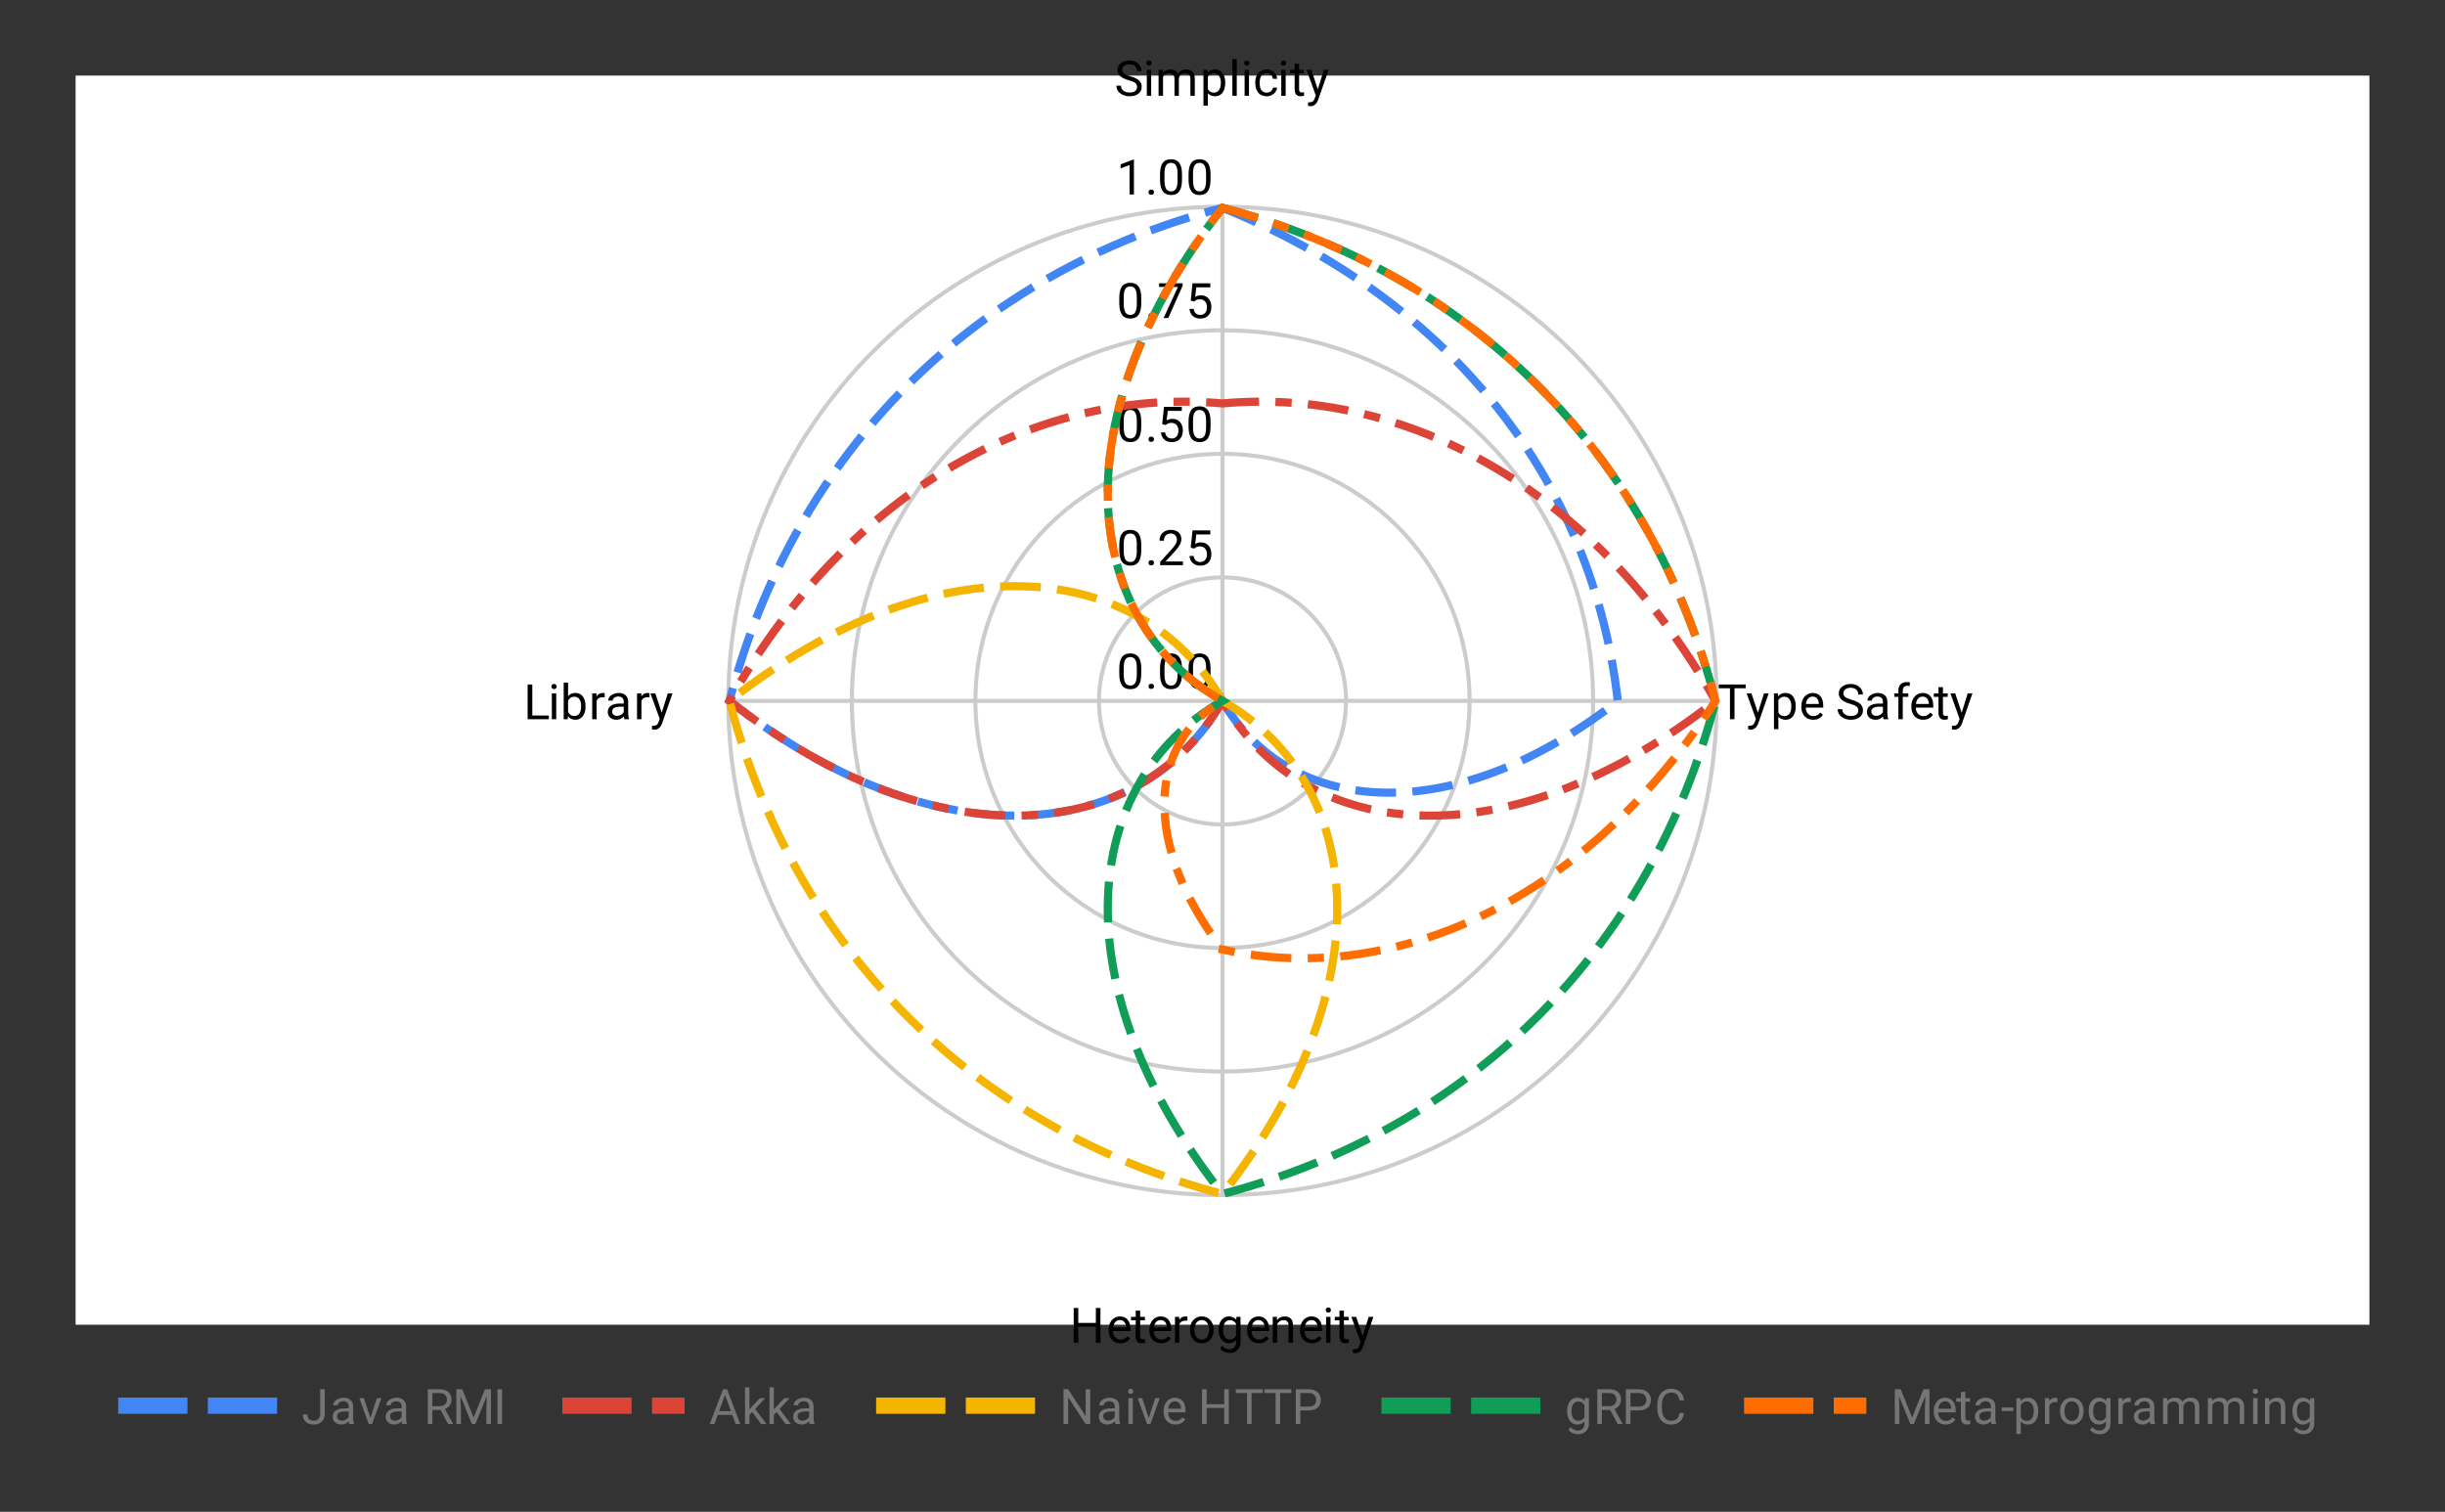 <svg version="1.1" viewBox="0.0 0.0 600.0 371.0" fill="none" stroke="none" stroke-linecap="square" stroke-miterlimit="10" width="600" height="371" xmlns:xlink="http://www.w3.org/1999/xlink" xmlns="http://www.w3.org/2000/svg"><rect x="0.0" y="0.0" width="600.0" height="371.0" fill="#333333" stroke="none"/><path fill="#ffffff" fill-opacity="0.0" d="M0 0L600.0 0L600.0 371.0L0 371.0L0 0Z" fill-rule="nonzero"/><path fill="#ffffff" d="M18.55 18.55L581.45 18.55L581.45 325.083L18.55 325.083L18.55 18.55Z" fill-rule="nonzero"/><path stroke="#cccccc" stroke-width="1.0" stroke-linecap="butt" d="M300.0 172.0C300.0 172.0 300.0 172.0 300.0 172.0C300.0 172.0 300.0 172.0 300.0 172.0C300.0 172.0 300.0 172.0 300.0 172.0C300.0 172.0 300.0 172.0 300.0 172.0" fill-rule="nonzero"/><path fill="#000000" d="M280.062 165.359Q280.062 167.266 279.406 168.203Q278.766 169.125 277.375 169.125Q276.016 169.125 275.359 168.219Q274.703 167.312 274.672 165.5L274.672 164.062Q274.672 162.172 275.312 161.266Q275.969 160.344 277.359 160.344Q278.734 160.344 279.391 161.234Q280.047 162.109 280.062 163.953L280.062 165.359ZM278.969 163.875Q278.969 162.5 278.578 161.875Q278.203 161.234 277.359 161.234Q276.531 161.234 276.141 161.875Q275.766 162.5 275.766 163.797L275.766 165.531Q275.766 166.906 276.156 167.578Q276.562 168.234 277.375 168.234Q278.172 168.234 278.562 167.609Q278.953 166.984 278.969 165.656L278.969 163.875ZM281.844 168.438Q281.844 168.156 282.0 167.969Q282.172 167.781 282.5 167.781Q282.844 167.781 283.016 167.969Q283.188 168.156 283.188 168.438Q283.188 168.703 283.016 168.891Q282.844 169.062 282.5 169.062Q282.172 169.062 282.0 168.891Q281.844 168.703 281.844 168.438ZM290.062 165.359Q290.062 167.266 289.406 168.203Q288.766 169.125 287.375 169.125Q286.016 169.125 285.359 168.219Q284.703 167.312 284.672 165.5L284.672 164.062Q284.672 162.172 285.312 161.266Q285.969 160.344 287.359 160.344Q288.734 160.344 289.391 161.234Q290.047 162.109 290.062 163.953L290.062 165.359ZM288.969 163.875Q288.969 162.5 288.578 161.875Q288.203 161.234 287.359 161.234Q286.531 161.234 286.141 161.875Q285.766 162.5 285.766 163.797L285.766 165.531Q285.766 166.906 286.156 167.578Q286.562 168.234 287.375 168.234Q288.172 168.234 288.562 167.609Q288.953 166.984 288.969 165.656L288.969 163.875ZM297.062 165.359Q297.062 167.266 296.406 168.203Q295.766 169.125 294.375 169.125Q293.016 169.125 292.359 168.219Q291.703 167.312 291.672 165.5L291.672 164.062Q291.672 162.172 292.312 161.266Q292.969 160.344 294.359 160.344Q295.734 160.344 296.391 161.234Q297.047 162.109 297.062 163.953L297.062 165.359ZM295.969 163.875Q295.969 162.5 295.578 161.875Q295.203 161.234 294.359 161.234Q293.531 161.234 293.141 161.875Q292.766 162.5 292.766 163.797L292.766 165.531Q292.766 166.906 293.156 167.578Q293.562 168.234 294.375 168.234Q295.172 168.234 295.562 167.609Q295.953 166.984 295.969 165.656L295.969 163.875Z" fill-rule="nonzero"/><path stroke="#cccccc" stroke-width="1.0" stroke-linecap="butt" d="M330.317 172.0C330.317 155.257 316.743 141.683 300.0 141.683C283.257 141.683 269.683 155.257 269.683 172.0C269.683 188.743 283.257 202.317 300.0 202.317C316.743 202.317 330.317 188.743 330.317 172.0" fill-rule="nonzero"/><path fill="#000000" d="M280.062 135.043Q280.062 136.949 279.406 137.886Q278.766 138.808 277.375 138.808Q276.016 138.808 275.359 137.902Q274.703 136.996 274.672 135.183L274.672 133.746Q274.672 131.855 275.312 130.949Q275.969 130.027 277.359 130.027Q278.734 130.027 279.391 130.918Q280.047 131.793 280.062 133.636L280.062 135.043ZM278.969 133.558Q278.969 132.183 278.578 131.558Q278.203 130.918 277.359 130.918Q276.531 130.918 276.141 131.558Q275.766 132.183 275.766 133.48L275.766 135.215Q275.766 136.59 276.156 137.261Q276.562 137.918 277.375 137.918Q278.172 137.918 278.562 137.293Q278.953 136.668 278.969 135.34L278.969 133.558ZM281.844 138.121Q281.844 137.84 282.0 137.652Q282.172 137.465 282.5 137.465Q282.844 137.465 283.016 137.652Q283.188 137.84 283.188 138.121Q283.188 138.386 283.016 138.574Q282.844 138.746 282.5 138.746Q282.172 138.746 282.0 138.574Q281.844 138.386 281.844 138.121ZM290.297 138.683L284.703 138.683L284.703 137.902L287.656 134.621Q288.312 133.871 288.562 133.418Q288.812 132.949 288.812 132.449Q288.812 131.777 288.406 131.355Q288.016 130.918 287.328 130.918Q286.531 130.918 286.078 131.386Q285.625 131.84 285.625 132.668L284.547 132.668Q284.547 131.48 285.297 130.761Q286.062 130.027 287.328 130.027Q288.531 130.027 289.219 130.652Q289.906 131.277 289.906 132.324Q289.906 133.574 288.297 135.324L286.016 137.793L290.297 137.793L290.297 138.683ZM292.203 134.402L292.641 130.152L297.016 130.152L297.016 131.152L293.562 131.152L293.297 133.48Q293.938 133.105 294.734 133.105Q295.891 133.105 296.578 133.886Q297.266 134.652 297.266 135.965Q297.266 137.277 296.547 138.043Q295.844 138.808 294.562 138.808Q293.438 138.808 292.719 138.183Q292.0 137.543 291.906 136.433L292.922 136.433Q293.031 137.168 293.453 137.543Q293.875 137.918 294.562 137.918Q295.312 137.918 295.75 137.402Q296.188 136.886 296.188 135.98Q296.188 135.121 295.719 134.605Q295.25 134.09 294.469 134.09Q293.766 134.09 293.359 134.386L293.078 134.621L292.203 134.402Z" fill-rule="nonzero"/><path stroke="#cccccc" stroke-width="1.0" stroke-linecap="butt" d="M360.633 172.0C360.633 138.513 333.487 111.367 300.0 111.367C266.513 111.367 239.367 138.513 239.367 172.0C239.367 205.487 266.513 232.633 300.0 232.633C333.487 232.633 360.633 205.487 360.633 172.0" fill-rule="nonzero"/><path fill="#000000" d="M280.062 104.726Q280.062 106.632 279.406 107.57Q278.766 108.492 277.375 108.492Q276.016 108.492 275.359 107.585Q274.703 106.679 274.672 104.867L274.672 103.429Q274.672 101.539 275.312 100.632Q275.969 99.71 277.359 99.71Q278.734 99.71 279.391 100.601Q280.047 101.476 280.062 103.32L280.062 104.726ZM278.969 103.242Q278.969 101.867 278.578 101.242Q278.203 100.601 277.359 100.601Q276.531 100.601 276.141 101.242Q275.766 101.867 275.766 103.164L275.766 104.898Q275.766 106.273 276.156 106.945Q276.562 107.601 277.375 107.601Q278.172 107.601 278.562 106.976Q278.953 106.351 278.969 105.023L278.969 103.242ZM281.844 107.804Q281.844 107.523 282.0 107.335Q282.172 107.148 282.5 107.148Q282.844 107.148 283.016 107.335Q283.188 107.523 283.188 107.804Q283.188 108.07 283.016 108.257Q282.844 108.429 282.5 108.429Q282.172 108.429 282.0 108.257Q281.844 108.07 281.844 107.804ZM285.203 104.085L285.641 99.835L290.016 99.835L290.016 100.835L286.562 100.835L286.297 103.164Q286.938 102.789 287.734 102.789Q288.891 102.789 289.578 103.57Q290.266 104.335 290.266 105.648Q290.266 106.96 289.547 107.726Q288.844 108.492 287.562 108.492Q286.438 108.492 285.719 107.867Q285.0 107.226 284.906 106.117L285.922 106.117Q286.031 106.851 286.453 107.226Q286.875 107.601 287.562 107.601Q288.312 107.601 288.75 107.085Q289.188 106.57 289.188 105.664Q289.188 104.804 288.719 104.289Q288.25 103.773 287.469 103.773Q286.766 103.773 286.359 104.07L286.078 104.304L285.203 104.085ZM297.062 104.726Q297.062 106.632 296.406 107.57Q295.766 108.492 294.375 108.492Q293.016 108.492 292.359 107.585Q291.703 106.679 291.672 104.867L291.672 103.429Q291.672 101.539 292.312 100.632Q292.969 99.71 294.359 99.71Q295.734 99.71 296.391 100.601Q297.047 101.476 297.062 103.32L297.062 104.726ZM295.969 103.242Q295.969 101.867 295.578 101.242Q295.203 100.601 294.359 100.601Q293.531 100.601 293.141 101.242Q292.766 101.867 292.766 103.164L292.766 104.898Q292.766 106.273 293.156 106.945Q293.562 107.601 294.375 107.601Q295.172 107.601 295.562 106.976Q295.953 106.351 295.969 105.023L295.969 103.242Z" fill-rule="nonzero"/><path stroke="#cccccc" stroke-width="1.0" stroke-linecap="butt" d="M390.95 172.0C390.95 121.77 350.23 81.05 300.0 81.05C249.77 81.05 209.05 121.77 209.05 172.0C209.05 222.23 249.77 262.95 300.0 262.95C350.23 262.95 390.95 222.23 390.95 172.0" fill-rule="nonzero"/><path fill="#000000" d="M280.062 74.409Q280.062 76.316 279.406 77.253Q278.766 78.175 277.375 78.175Q276.016 78.175 275.359 77.269Q274.703 76.362 274.672 74.55L274.672 73.112Q274.672 71.222 275.312 70.316Q275.969 69.394 277.359 69.394Q278.734 69.394 279.391 70.284Q280.047 71.159 280.062 73.003L280.062 74.409ZM278.969 72.925Q278.969 71.55 278.578 70.925Q278.203 70.284 277.359 70.284Q276.531 70.284 276.141 70.925Q275.766 71.55 275.766 72.847L275.766 74.581Q275.766 75.956 276.156 76.628Q276.562 77.284 277.375 77.284Q278.172 77.284 278.562 76.659Q278.953 76.034 278.969 74.706L278.969 72.925ZM281.844 77.487Q281.844 77.206 282.0 77.019Q282.172 76.831 282.5 76.831Q282.844 76.831 283.016 77.019Q283.188 77.206 283.188 77.487Q283.188 77.753 283.016 77.941Q282.844 78.112 282.5 78.112Q282.172 78.112 282.0 77.941Q281.844 77.753 281.844 77.487ZM290.219 70.128L286.688 78.05L285.547 78.05L289.062 70.409L284.453 70.409L284.453 69.519L290.219 69.519L290.219 70.128ZM292.203 73.769L292.641 69.519L297.016 69.519L297.016 70.519L293.562 70.519L293.297 72.847Q293.938 72.472 294.734 72.472Q295.891 72.472 296.578 73.253Q297.266 74.019 297.266 75.331Q297.266 76.644 296.547 77.409Q295.844 78.175 294.562 78.175Q293.438 78.175 292.719 77.55Q292.0 76.909 291.906 75.8L292.922 75.8Q293.031 76.534 293.453 76.909Q293.875 77.284 294.562 77.284Q295.312 77.284 295.75 76.769Q296.188 76.253 296.188 75.347Q296.188 74.487 295.719 73.972Q295.25 73.456 294.469 73.456Q293.766 73.456 293.359 73.753L293.078 73.987L292.203 73.769Z" fill-rule="nonzero"/><path stroke="#cccccc" stroke-width="1.0" stroke-linecap="butt" d="M421.267 172.0C421.267 105.026 366.974 50.733 300.0 50.733C233.026 50.733 178.733 105.026 178.733 172.0C178.733 238.974 233.026 293.267 300.0 293.267C366.974 293.267 421.267 238.974 421.267 172.0" fill-rule="nonzero"/><path fill="#000000" d="M278.266 47.733L277.188 47.733L277.188 40.515L275.0 41.311L275.0 40.327L278.109 39.155L278.266 39.155L278.266 47.733ZM281.844 47.171Q281.844 46.89 282.0 46.702Q282.172 46.515 282.5 46.515Q282.844 46.515 283.016 46.702Q283.188 46.89 283.188 47.171Q283.188 47.436 283.016 47.624Q282.844 47.796 282.5 47.796Q282.172 47.796 282.0 47.624Q281.844 47.436 281.844 47.171ZM290.062 44.093Q290.062 45.999 289.406 46.936Q288.766 47.858 287.375 47.858Q286.016 47.858 285.359 46.952Q284.703 46.046 284.672 44.233L284.672 42.796Q284.672 40.905 285.312 39.999Q285.969 39.077 287.359 39.077Q288.734 39.077 289.391 39.968Q290.047 40.843 290.062 42.686L290.062 44.093ZM288.969 42.608Q288.969 41.233 288.578 40.608Q288.203 39.968 287.359 39.968Q286.531 39.968 286.141 40.608Q285.766 41.233 285.766 42.53L285.766 44.265Q285.766 45.64 286.156 46.311Q286.562 46.968 287.375 46.968Q288.172 46.968 288.562 46.343Q288.953 45.718 288.969 44.39L288.969 42.608ZM297.062 44.093Q297.062 45.999 296.406 46.936Q295.766 47.858 294.375 47.858Q293.016 47.858 292.359 46.952Q291.703 46.046 291.672 44.233L291.672 42.796Q291.672 40.905 292.312 39.999Q292.969 39.077 294.359 39.077Q295.734 39.077 296.391 39.968Q297.047 40.843 297.062 42.686L297.062 44.093ZM295.969 42.608Q295.969 41.233 295.578 40.608Q295.203 39.968 294.359 39.968Q293.531 39.968 293.141 40.608Q292.766 41.233 292.766 42.53L292.766 44.265Q292.766 45.64 293.156 46.311Q293.562 46.968 294.375 46.968Q295.172 46.968 295.562 46.343Q295.953 45.718 295.969 44.39L295.969 42.608Z" fill-rule="nonzero"/><path stroke="#cccccc" stroke-width="1.0" stroke-linecap="butt" d="M300.0 172.0L300.0 51.0" fill-rule="nonzero"/><path fill="#000000" d="M277.0 19.703Q275.562 19.281 274.891 18.672Q274.234 18.062 274.234 17.172Q274.234 16.172 275.031 15.516Q275.844 14.844 277.141 14.844Q278.016 14.844 278.703 15.188Q279.391 15.531 279.766 16.125Q280.156 16.719 280.156 17.438L279.016 17.438Q279.016 16.656 278.516 16.219Q278.031 15.781 277.141 15.781Q276.312 15.781 275.844 16.156Q275.375 16.516 275.375 17.156Q275.375 17.688 275.812 18.047Q276.266 18.406 277.328 18.703Q278.391 19.0 278.984 19.359Q279.594 19.719 279.875 20.203Q280.172 20.688 280.172 21.328Q280.172 22.375 279.359 23.0Q278.547 23.625 277.203 23.625Q276.312 23.625 275.547 23.281Q274.797 22.938 274.375 22.359Q273.969 21.766 273.969 21.031L275.094 21.031Q275.094 21.797 275.672 22.25Q276.25 22.703 277.203 22.703Q278.094 22.703 278.562 22.344Q279.031 21.969 279.031 21.344Q279.031 20.719 278.594 20.375Q278.156 20.031 277.0 19.703ZM282.5 23.5L281.422 23.5L281.422 17.156L282.5 17.156L282.5 23.5ZM281.328 15.484Q281.328 15.219 281.484 15.031Q281.656 14.844 281.969 14.844Q282.281 14.844 282.438 15.031Q282.609 15.219 282.609 15.484Q282.609 15.734 282.438 15.922Q282.281 16.094 281.969 16.094Q281.656 16.094 281.484 15.922Q281.328 15.734 281.328 15.484ZM285.344 17.156L285.375 17.859Q286.062 17.047 287.25 17.047Q288.578 17.047 289.062 18.062Q289.375 17.609 289.875 17.328Q290.391 17.047 291.078 17.047Q293.172 17.047 293.203 19.25L293.203 23.5L292.125 23.5L292.125 19.312Q292.125 18.641 291.812 18.312Q291.5 17.969 290.766 17.969Q290.156 17.969 289.75 18.328Q289.359 18.688 289.297 19.297L289.297 23.5L288.219 23.5L288.219 19.344Q288.219 17.969 286.859 17.969Q285.797 17.969 285.406 18.875L285.406 23.5L284.312 23.5L284.312 17.156L285.344 17.156ZM300.672 20.406Q300.672 21.844 300.016 22.734Q299.359 23.625 298.219 23.625Q297.062 23.625 296.406 22.891L296.406 25.938L295.328 25.938L295.328 17.156L296.312 17.156L296.359 17.859Q297.031 17.047 298.203 17.047Q299.344 17.047 300.0 17.906Q300.672 18.766 300.672 20.297L300.672 20.406ZM299.594 20.281Q299.594 19.203 299.125 18.594Q298.672 17.969 297.875 17.969Q296.891 17.969 296.406 18.828L296.406 21.859Q296.891 22.734 297.891 22.734Q298.672 22.734 299.125 22.125Q299.594 21.5 299.594 20.281ZM303.5 23.5L302.422 23.5L302.422 14.5L303.5 14.5L303.5 23.5ZM306.5 23.5L305.422 23.5L305.422 17.156L306.5 17.156L306.5 23.5ZM305.328 15.484Q305.328 15.219 305.484 15.031Q305.656 14.844 305.969 14.844Q306.281 14.844 306.438 15.031Q306.609 15.219 306.609 15.484Q306.609 15.734 306.438 15.922Q306.281 16.094 305.969 16.094Q305.656 16.094 305.484 15.922Q305.328 15.734 305.328 15.484ZM310.859 22.734Q311.438 22.734 311.875 22.391Q312.312 22.031 312.359 21.5L313.391 21.5Q313.359 22.047 313.0 22.547Q312.656 23.031 312.078 23.328Q311.516 23.625 310.859 23.625Q309.562 23.625 308.797 22.766Q308.047 21.891 308.047 20.391L308.047 20.203Q308.047 19.281 308.375 18.562Q308.719 17.844 309.344 17.453Q309.984 17.047 310.859 17.047Q311.922 17.047 312.625 17.688Q313.344 18.312 313.391 19.344L312.359 19.344Q312.312 18.719 311.891 18.328Q311.469 17.938 310.859 17.938Q310.031 17.938 309.578 18.531Q309.125 19.125 309.125 20.25L309.125 20.453Q309.125 21.547 309.578 22.141Q310.031 22.734 310.859 22.734ZM315.5 23.5L314.422 23.5L314.422 17.156L315.5 17.156L315.5 23.5ZM314.328 15.484Q314.328 15.219 314.484 15.031Q314.656 14.844 314.969 14.844Q315.281 14.844 315.438 15.031Q315.609 15.219 315.609 15.484Q315.609 15.734 315.438 15.922Q315.281 16.094 314.969 16.094Q314.656 16.094 314.484 15.922Q314.328 15.734 314.328 15.484ZM318.797 15.625L318.797 17.156L319.969 17.156L319.969 18.0L318.797 18.0L318.797 21.922Q318.797 22.312 318.953 22.5Q319.109 22.688 319.484 22.688Q319.672 22.688 320.0 22.625L320.0 23.5Q319.578 23.625 319.172 23.625Q318.453 23.625 318.078 23.188Q317.703 22.734 317.703 21.922L317.703 18.0L316.547 18.0L316.547 17.156L317.703 17.156L317.703 15.625L318.797 15.625ZM323.391 21.906L324.875 17.156L326.031 17.156L323.484 24.484Q322.891 26.062 321.609 26.062L321.391 26.047L321.0 25.969L321.0 25.094L321.281 25.109Q321.844 25.109 322.141 24.891Q322.453 24.672 322.656 24.078L322.891 23.422L320.625 17.156L321.812 17.156L323.391 21.906Z" fill-rule="nonzero"/><path stroke="#cccccc" stroke-width="1.0" stroke-linecap="butt" d="M300.0 172.0L421.0 172.0" fill-rule="nonzero"/><path fill="#000000" d="M428.391 168.891L425.641 168.891L425.641 176.5L424.531 176.5L424.531 168.891L421.781 168.891L421.781 167.969L428.391 167.969L428.391 168.891ZM431.391 174.906L432.875 170.156L434.031 170.156L431.484 177.484Q430.891 179.062 429.609 179.062L429.391 179.047L429.0 178.969L429.0 178.094L429.281 178.109Q429.844 178.109 430.141 177.891Q430.453 177.672 430.656 177.078L430.891 176.422L428.625 170.156L429.812 170.156L431.391 174.906ZM440.672 173.406Q440.672 174.844 440.016 175.734Q439.359 176.625 438.219 176.625Q437.062 176.625 436.406 175.891L436.406 178.938L435.328 178.938L435.328 170.156L436.312 170.156L436.359 170.859Q437.031 170.047 438.203 170.047Q439.344 170.047 440.0 170.906Q440.672 171.766 440.672 173.297L440.672 173.406ZM439.594 173.281Q439.594 172.203 439.125 171.594Q438.672 170.969 437.875 170.969Q436.891 170.969 436.406 171.828L436.406 174.859Q436.891 175.734 437.891 175.734Q438.672 175.734 439.125 175.125Q439.594 174.5 439.594 173.281ZM444.953 176.625Q443.656 176.625 442.844 175.781Q442.047 174.922 442.047 173.5L442.047 173.312Q442.047 172.359 442.406 171.625Q442.766 170.875 443.406 170.469Q444.062 170.047 444.812 170.047Q446.047 170.047 446.734 170.859Q447.422 171.672 447.422 173.188L447.422 173.641L443.125 173.641Q443.156 174.578 443.672 175.156Q444.203 175.734 445.016 175.734Q445.578 175.734 445.969 175.5Q446.375 175.266 446.688 174.875L447.344 175.391Q446.547 176.625 444.953 176.625ZM444.812 170.938Q444.156 170.938 443.703 171.422Q443.266 171.891 443.172 172.75L446.344 172.75L446.344 172.672Q446.297 171.844 445.891 171.391Q445.5 170.938 444.812 170.938ZM454.0 172.703Q452.562 172.281 451.891 171.672Q451.234 171.062 451.234 170.172Q451.234 169.172 452.031 168.516Q452.844 167.844 454.141 167.844Q455.016 167.844 455.703 168.188Q456.391 168.531 456.766 169.125Q457.156 169.719 457.156 170.438L456.016 170.438Q456.016 169.656 455.516 169.219Q455.031 168.781 454.141 168.781Q453.312 168.781 452.844 169.156Q452.375 169.516 452.375 170.156Q452.375 170.688 452.812 171.047Q453.266 171.406 454.328 171.703Q455.391 172.0 455.984 172.359Q456.594 172.719 456.875 173.203Q457.172 173.688 457.172 174.328Q457.172 175.375 456.359 176.0Q455.547 176.625 454.203 176.625Q453.312 176.625 452.547 176.281Q451.797 175.938 451.375 175.359Q450.969 174.766 450.969 174.031L452.094 174.031Q452.094 174.797 452.672 175.25Q453.25 175.703 454.203 175.703Q455.094 175.703 455.562 175.344Q456.031 174.969 456.031 174.344Q456.031 173.719 455.594 173.375Q455.156 173.031 454.0 172.703ZM462.234 176.5Q462.141 176.312 462.078 175.828Q461.328 176.625 460.281 176.625Q459.344 176.625 458.734 176.094Q458.141 175.562 458.141 174.734Q458.141 173.75 458.891 173.203Q459.641 172.656 461.016 172.656L462.062 172.656L462.062 172.156Q462.062 171.594 461.719 171.266Q461.391 170.922 460.719 170.922Q460.141 170.922 459.75 171.219Q459.359 171.5 459.359 171.922L458.266 171.922Q458.266 171.438 458.594 171.0Q458.938 170.562 459.516 170.312Q460.094 170.047 460.781 170.047Q461.891 170.047 462.5 170.594Q463.125 171.141 463.156 172.094L463.156 175.016Q463.156 175.891 463.375 176.406L463.375 176.5L462.234 176.5ZM460.438 175.672Q460.953 175.672 461.406 175.406Q461.859 175.141 462.062 174.719L462.062 173.422L461.219 173.422Q459.219 173.422 459.219 174.594Q459.219 175.094 459.562 175.391Q459.906 175.672 460.438 175.672ZM465.859 176.5L465.859 171.0L464.859 171.0L464.859 170.156L465.859 170.156L465.859 169.516Q465.859 168.484 466.391 167.938Q466.938 167.375 467.938 167.375Q468.312 167.375 468.688 167.469L468.625 168.359Q468.344 168.297 468.047 168.297Q467.516 168.297 467.219 168.609Q466.938 168.922 466.938 169.484L466.938 170.156L468.297 170.156L468.297 171.0L466.938 171.0L466.938 176.5L465.859 176.5ZM471.953 176.625Q470.656 176.625 469.844 175.781Q469.047 174.922 469.047 173.5L469.047 173.312Q469.047 172.359 469.406 171.625Q469.766 170.875 470.406 170.469Q471.062 170.047 471.812 170.047Q473.047 170.047 473.734 170.859Q474.422 171.672 474.422 173.188L474.422 173.641L470.125 173.641Q470.156 174.578 470.672 175.156Q471.203 175.734 472.016 175.734Q472.578 175.734 472.969 175.5Q473.375 175.266 473.688 174.875L474.344 175.391Q473.547 176.625 471.953 176.625ZM471.812 170.938Q471.156 170.938 470.703 171.422Q470.266 171.891 470.172 172.75L473.344 172.75L473.344 172.672Q473.297 171.844 472.891 171.391Q472.5 170.938 471.812 170.938ZM476.797 168.625L476.797 170.156L477.969 170.156L477.969 171.0L476.797 171.0L476.797 174.922Q476.797 175.312 476.953 175.5Q477.109 175.688 477.484 175.688Q477.672 175.688 478.0 175.625L478.0 176.5Q477.578 176.625 477.172 176.625Q476.453 176.625 476.078 176.188Q475.703 175.734 475.703 174.922L475.703 171.0L474.547 171.0L474.547 170.156L475.703 170.156L475.703 168.625L476.797 168.625ZM481.391 174.906L482.875 170.156L484.031 170.156L481.484 177.484Q480.891 179.062 479.609 179.062L479.391 179.047L479.0 178.969L479.0 178.094L479.281 178.109Q479.844 178.109 480.141 177.891Q480.453 177.672 480.656 177.078L480.891 176.422L478.625 170.156L479.812 170.156L481.391 174.906Z" fill-rule="nonzero"/><path stroke="#cccccc" stroke-width="1.0" stroke-linecap="butt" d="M300.0 172.0L300.0 293.0" fill-rule="nonzero"/><path fill="#000000" d="M270.047 329.5L268.922 329.5L268.922 325.562L264.609 325.562L264.609 329.5L263.484 329.5L263.484 320.969L264.609 320.969L264.609 324.641L268.922 324.641L268.922 320.969L270.047 320.969L270.047 329.5ZM274.953 329.625Q273.656 329.625 272.844 328.781Q272.047 327.922 272.047 326.5L272.047 326.312Q272.047 325.359 272.406 324.625Q272.766 323.875 273.406 323.469Q274.062 323.047 274.812 323.047Q276.047 323.047 276.734 323.859Q277.422 324.672 277.422 326.188L277.422 326.641L273.125 326.641Q273.156 327.578 273.672 328.156Q274.203 328.734 275.016 328.734Q275.578 328.734 275.969 328.5Q276.375 328.266 276.688 327.875L277.344 328.391Q276.547 329.625 274.953 329.625ZM274.812 323.938Q274.156 323.938 273.703 324.422Q273.266 324.891 273.172 325.75L276.344 325.75L276.344 325.672Q276.297 324.844 275.891 324.391Q275.5 323.938 274.812 323.938ZM279.797 321.625L279.797 323.156L280.969 323.156L280.969 324.0L279.797 324.0L279.797 327.922Q279.797 328.312 279.953 328.5Q280.109 328.688 280.484 328.688Q280.672 328.688 281.0 328.625L281.0 329.5Q280.578 329.625 280.172 329.625Q279.453 329.625 279.078 329.188Q278.703 328.734 278.703 327.922L278.703 324.0L277.547 324.0L277.547 323.156L278.703 323.156L278.703 321.625L279.797 321.625ZM284.953 329.625Q283.656 329.625 282.844 328.781Q282.047 327.922 282.047 326.5L282.047 326.312Q282.047 325.359 282.406 324.625Q282.766 323.875 283.406 323.469Q284.062 323.047 284.812 323.047Q286.047 323.047 286.734 323.859Q287.422 324.672 287.422 326.188L287.422 326.641L283.125 326.641Q283.156 327.578 283.672 328.156Q284.203 328.734 285.016 328.734Q285.578 328.734 285.969 328.5Q286.375 328.266 286.688 327.875L287.344 328.391Q286.547 329.625 284.953 329.625ZM284.812 323.938Q284.156 323.938 283.703 324.422Q283.266 324.891 283.172 325.75L286.344 325.75L286.344 325.672Q286.297 324.844 285.891 324.391Q285.5 323.938 284.812 323.938ZM291.391 324.125Q291.141 324.094 290.859 324.094Q289.781 324.094 289.406 325.0L289.406 329.5L288.328 329.5L288.328 323.156L289.375 323.156L289.391 323.891Q289.922 323.047 290.906 323.047Q291.219 323.047 291.391 323.125L291.391 324.125ZM292.031 326.266Q292.031 325.344 292.391 324.594Q292.766 323.844 293.422 323.453Q294.078 323.047 294.906 323.047Q296.203 323.047 297.0 323.938Q297.812 324.828 297.812 326.328L297.812 326.406Q297.812 327.328 297.453 328.062Q297.094 328.797 296.438 329.219Q295.781 329.625 294.922 329.625Q293.641 329.625 292.828 328.734Q292.031 327.828 292.031 326.344L292.031 326.266ZM293.125 326.406Q293.125 327.453 293.609 328.094Q294.109 328.734 294.922 328.734Q295.75 328.734 296.234 328.094Q296.719 327.438 296.719 326.266Q296.719 325.234 296.219 324.594Q295.734 323.938 294.906 323.938Q294.109 323.938 293.609 324.578Q293.125 325.203 293.125 326.406ZM299.062 326.281Q299.062 324.797 299.75 323.922Q300.438 323.047 301.562 323.047Q302.719 323.047 303.375 323.859L303.422 323.156L304.422 323.156L304.422 329.344Q304.422 330.578 303.688 331.281Q302.953 332.0 301.734 332.0Q301.047 332.0 300.391 331.703Q299.734 331.406 299.391 330.906L299.953 330.25Q300.641 331.109 301.656 331.109Q302.438 331.109 302.875 330.656Q303.328 330.219 303.328 329.406L303.328 328.859Q302.672 329.625 301.547 329.625Q300.438 329.625 299.75 328.734Q299.062 327.828 299.062 326.281ZM300.156 326.406Q300.156 327.469 300.594 328.094Q301.031 328.703 301.828 328.703Q302.844 328.703 303.328 327.766L303.328 324.875Q302.828 323.969 301.828 323.969Q301.047 323.969 300.594 324.578Q300.156 325.188 300.156 326.406ZM308.953 329.625Q307.656 329.625 306.844 328.781Q306.047 327.922 306.047 326.5L306.047 326.312Q306.047 325.359 306.406 324.625Q306.766 323.875 307.406 323.469Q308.062 323.047 308.812 323.047Q310.047 323.047 310.734 323.859Q311.422 324.672 311.422 326.188L311.422 326.641L307.125 326.641Q307.156 327.578 307.672 328.156Q308.203 328.734 309.016 328.734Q309.578 328.734 309.969 328.5Q310.375 328.266 310.688 327.875L311.344 328.391Q310.547 329.625 308.953 329.625ZM308.812 323.938Q308.156 323.938 307.703 324.422Q307.266 324.891 307.172 325.75L310.344 325.75L310.344 325.672Q310.297 324.844 309.891 324.391Q309.5 323.938 308.812 323.938ZM313.344 323.156L313.375 323.953Q314.109 323.047 315.281 323.047Q317.297 323.047 317.312 325.312L317.312 329.5L316.219 329.5L316.219 325.297Q316.219 324.625 315.906 324.297Q315.609 323.969 314.953 323.969Q314.422 323.969 314.016 324.25Q313.625 324.531 313.406 324.984L313.406 329.5L312.328 329.5L312.328 323.156L313.344 323.156ZM321.953 329.625Q320.656 329.625 319.844 328.781Q319.047 327.922 319.047 326.5L319.047 326.312Q319.047 325.359 319.406 324.625Q319.766 323.875 320.406 323.469Q321.062 323.047 321.812 323.047Q323.047 323.047 323.734 323.859Q324.422 324.672 324.422 326.188L324.422 326.641L320.125 326.641Q320.156 327.578 320.672 328.156Q321.203 328.734 322.016 328.734Q322.578 328.734 322.969 328.5Q323.375 328.266 323.688 327.875L324.344 328.391Q323.547 329.625 321.953 329.625ZM321.812 323.938Q321.156 323.938 320.703 324.422Q320.266 324.891 320.172 325.75L323.344 325.75L323.344 325.672Q323.297 324.844 322.891 324.391Q322.5 323.938 321.812 323.938ZM326.5 329.5L325.422 329.5L325.422 323.156L326.5 323.156L326.5 329.5ZM325.328 321.484Q325.328 321.219 325.484 321.031Q325.656 320.844 325.969 320.844Q326.281 320.844 326.438 321.031Q326.609 321.219 326.609 321.484Q326.609 321.734 326.438 321.922Q326.281 322.094 325.969 322.094Q325.656 322.094 325.484 321.922Q325.328 321.734 325.328 321.484ZM329.797 321.625L329.797 323.156L330.969 323.156L330.969 324.0L329.797 324.0L329.797 327.922Q329.797 328.312 329.953 328.5Q330.109 328.688 330.484 328.688Q330.672 328.688 331.0 328.625L331.0 329.5Q330.578 329.625 330.172 329.625Q329.453 329.625 329.078 329.188Q328.703 328.734 328.703 327.922L328.703 324.0L327.547 324.0L327.547 323.156L328.703 323.156L328.703 321.625L329.797 321.625ZM334.391 327.906L335.875 323.156L337.031 323.156L334.484 330.484Q333.891 332.062 332.609 332.062L332.391 332.047L332.0 331.969L332.0 331.094L332.281 331.109Q332.844 331.109 333.141 330.891Q333.453 330.672 333.656 330.078L333.891 329.422L331.625 323.156L332.812 323.156L334.391 327.906Z" fill-rule="nonzero"/><path stroke="#cccccc" stroke-width="1.0" stroke-linecap="butt" d="M300.0 172.0L179.0 172.0" fill-rule="nonzero"/><path fill="#000000" d="M130.625 175.578L134.672 175.578L134.672 176.5L129.484 176.5L129.484 167.969L130.625 167.969L130.625 175.578ZM136.5 176.5L135.422 176.5L135.422 170.156L136.5 170.156L136.5 176.5ZM135.328 168.484Q135.328 168.219 135.484 168.031Q135.656 167.844 135.969 167.844Q136.281 167.844 136.438 168.031Q136.609 168.219 136.609 168.484Q136.609 168.734 136.438 168.922Q136.281 169.094 135.969 169.094Q135.656 169.094 135.484 168.922Q135.328 168.734 135.328 168.484ZM143.688 173.406Q143.688 174.859 143.016 175.75Q142.359 176.625 141.234 176.625Q140.031 176.625 139.375 175.766L139.312 176.5L138.328 176.5L138.328 167.5L139.406 167.5L139.406 170.859Q140.062 170.047 141.219 170.047Q142.375 170.047 143.031 170.922Q143.688 171.781 143.688 173.312L143.688 173.406ZM142.609 173.281Q142.609 172.172 142.172 171.578Q141.75 170.969 140.953 170.969Q139.875 170.969 139.406 171.953L139.406 174.703Q139.906 175.703 140.953 175.703Q141.734 175.703 142.172 175.094Q142.609 174.484 142.609 173.281ZM148.391 171.125Q148.141 171.094 147.859 171.094Q146.781 171.094 146.406 172.0L146.406 176.5L145.328 176.5L145.328 170.156L146.375 170.156L146.391 170.891Q146.922 170.047 147.906 170.047Q148.219 170.047 148.391 170.125L148.391 171.125ZM153.234 176.5Q153.141 176.312 153.078 175.828Q152.328 176.625 151.281 176.625Q150.344 176.625 149.734 176.094Q149.141 175.562 149.141 174.734Q149.141 173.75 149.891 173.203Q150.641 172.656 152.016 172.656L153.062 172.656L153.062 172.156Q153.062 171.594 152.719 171.266Q152.391 170.922 151.719 170.922Q151.141 170.922 150.75 171.219Q150.359 171.5 150.359 171.922L149.266 171.922Q149.266 171.438 149.594 171.0Q149.938 170.562 150.516 170.312Q151.094 170.047 151.781 170.047Q152.891 170.047 153.5 170.594Q154.125 171.141 154.156 172.094L154.156 175.016Q154.156 175.891 154.375 176.406L154.375 176.5L153.234 176.5ZM151.438 175.672Q151.953 175.672 152.406 175.406Q152.859 175.141 153.062 174.719L153.062 173.422L152.219 173.422Q150.219 173.422 150.219 174.594Q150.219 175.094 150.562 175.391Q150.906 175.672 151.438 175.672ZM159.391 171.125Q159.141 171.094 158.859 171.094Q157.781 171.094 157.406 172.0L157.406 176.5L156.328 176.5L156.328 170.156L157.375 170.156L157.391 170.891Q157.922 170.047 158.906 170.047Q159.219 170.047 159.391 170.125L159.391 171.125ZM162.391 174.906L163.875 170.156L165.031 170.156L162.484 177.484Q161.891 179.062 160.609 179.062L160.391 179.047L160.0 178.969L160.0 178.094L160.281 178.109Q160.844 178.109 161.141 177.891Q161.453 177.672 161.656 177.078L161.891 176.422L159.625 170.156L160.812 170.156L162.391 174.906Z" fill-rule="nonzero"/><path stroke="#cccccc" stroke-width="1.0" stroke-linecap="butt" d="M300.0 172.0L300.0 51.0" fill-rule="nonzero"/><path stroke="#4285f4" stroke-width="2.0" stroke-linecap="butt" stroke-dasharray="8.0,6.0" d="M300.0 51.0C357.0 74.0 391.0 119.0 397.0 172.0C356.0 204.0 316.0 200.0 300.0 172.0C280.0 207.0 230.0 212.0 179.0 172.0C195.0 111.0 239.0 67.0 300.0 51.0Z" fill-rule="nonzero"/><path stroke="#db4437" stroke-width="2.0" stroke-linecap="butt" stroke-dasharray="8.0,6.0,2.0,6.0" d="M300.0 99.0C344.0 95.0 391.0 119.0 421.0 172.0C370.0 212.0 320.0 207.0 300.0 172.0C280.0 207.0 230.0 212.0 179.0 172.0C209.0 119.0 256.0 95.0 300.0 99.0Z" fill-rule="nonzero"/><path stroke="#f4b400" stroke-width="2.0" stroke-linecap="butt" stroke-dasharray="8.0,6.0" d="M300.0 172.0C300.0 172.0 300.0 172.0 300.0 172.0C335.0 192.0 340.0 242.0 300.0 293.0C239.0 277.0 195.0 233.0 179.0 172.0C230.0 132.0 280.0 137.0 300.0 172.0Z" fill-rule="nonzero"/><path stroke="#0f9d58" stroke-width="2.0" stroke-linecap="butt" stroke-dasharray="8.0,6.0" d="M300.0 51.0C361.0 67.0 405.0 111.0 421.0 172.0C405.0 233.0 361.0 277.0 300.0 293.0C260.0 242.0 265.0 192.0 300.0 172.0C265.0 152.0 260.0 102.0 300.0 51.0Z" fill-rule="nonzero"/><path stroke="#ff6d00" stroke-width="2.0" stroke-linecap="butt" stroke-dasharray="8.0,6.0,2.0,6.0" d="M300.0 51.0C361.0 67.0 405.0 111.0 421.0 172.0C388.0 223.0 340.0 242.0 300.0 233.0C280.0 207.0 282.0 182.0 300.0 172.0C265.0 152.0 260.0 102.0 300.0 51.0Z" fill-rule="nonzero"/><path stroke="#4285f4" stroke-width="4.0" stroke-linecap="butt" stroke-dasharray="13.0,9.0" d="M31.0 344.95L66.0 344.95" fill-rule="nonzero"/><path fill="#757575" d="M78.562 340.919L79.703 340.919L79.703 346.966Q79.703 348.184 78.953 348.887Q78.219 349.575 77.0 349.575Q75.734 349.575 75.016 348.919Q74.312 348.262 74.312 347.091L75.438 347.091Q75.438 347.825 75.828 348.247Q76.234 348.653 77.0 348.653Q77.703 348.653 78.125 348.216Q78.562 347.762 78.562 346.981L78.562 340.919ZM85.734 349.45Q85.641 349.262 85.578 348.778Q84.828 349.575 83.781 349.575Q82.844 349.575 82.234 349.044Q81.641 348.512 81.641 347.684Q81.641 346.7 82.391 346.153Q83.141 345.606 84.516 345.606L85.562 345.606L85.562 345.106Q85.562 344.544 85.219 344.216Q84.891 343.872 84.219 343.872Q83.641 343.872 83.25 344.169Q82.859 344.45 82.859 344.872L81.766 344.872Q81.766 344.387 82.094 343.95Q82.438 343.512 83.016 343.262Q83.594 342.997 84.281 342.997Q85.391 342.997 86.0 343.544Q86.625 344.091 86.656 345.044L86.656 347.966Q86.656 348.841 86.875 349.356L86.875 349.45L85.734 349.45ZM83.938 348.622Q84.453 348.622 84.906 348.356Q85.359 348.091 85.562 347.669L85.562 346.372L84.719 346.372Q82.719 346.372 82.719 347.544Q82.719 348.044 83.062 348.341Q83.406 348.622 83.938 348.622ZM90.906 347.981L92.484 343.106L93.594 343.106L91.312 349.45L90.484 349.45L88.188 343.106L89.297 343.106L90.906 347.981ZM98.734 349.45Q98.641 349.262 98.578 348.778Q97.828 349.575 96.781 349.575Q95.844 349.575 95.234 349.044Q94.641 348.512 94.641 347.684Q94.641 346.7 95.391 346.153Q96.141 345.606 97.516 345.606L98.562 345.606L98.562 345.106Q98.562 344.544 98.219 344.216Q97.891 343.872 97.219 343.872Q96.641 343.872 96.25 344.169Q95.859 344.45 95.859 344.872L94.766 344.872Q94.766 344.387 95.094 343.95Q95.438 343.512 96.016 343.262Q96.594 342.997 97.281 342.997Q98.391 342.997 99.0 343.544Q99.625 344.091 99.656 345.044L99.656 347.966Q99.656 348.841 99.875 349.356L99.875 349.45L98.734 349.45ZM96.938 348.622Q97.453 348.622 97.906 348.356Q98.359 348.091 98.562 347.669L98.562 346.372L97.719 346.372Q95.719 346.372 95.719 347.544Q95.719 348.044 96.062 348.341Q96.406 348.622 96.938 348.622ZM108.125 345.997L106.109 345.997L106.109 349.45L104.984 349.45L104.984 340.919L107.812 340.919Q109.25 340.919 110.016 341.575Q110.797 342.231 110.797 343.481Q110.797 344.278 110.359 344.872Q109.938 345.466 109.172 345.762L111.172 349.372L111.172 349.45L109.969 349.45L108.125 345.997ZM106.109 345.075L107.844 345.075Q108.688 345.075 109.172 344.653Q109.672 344.216 109.672 343.481Q109.672 342.7 109.203 342.278Q108.734 341.856 107.844 341.841L106.109 341.841L106.109 345.075ZM113.438 340.919L116.234 347.872L119.016 340.919L120.484 340.919L120.484 349.45L119.359 349.45L119.359 346.122L119.469 342.544L116.656 349.45L115.797 349.45L113.0 342.559L113.109 346.122L113.109 349.45L111.984 349.45L111.984 340.919L113.438 340.919ZM123.203 349.45L122.078 349.45L122.078 340.919L123.203 340.919L123.203 349.45Z" fill-rule="nonzero"/><path stroke="#db4437" stroke-width="4.0" stroke-linecap="butt" stroke-dasharray="13.0,9.0,4.0,9.0" d="M140.0 344.95L166.0 344.95" fill-rule="nonzero"/><path fill="#757575" d="M179.703 347.216L176.125 347.216L175.328 349.45L174.172 349.45L177.422 340.919L178.406 340.919L181.672 349.45L180.516 349.45L179.703 347.216ZM176.469 346.294L179.375 346.294L177.922 342.309L176.469 346.294ZM184.594 346.512L183.906 347.216L183.906 349.45L182.828 349.45L182.828 340.45L183.906 340.45L183.906 345.887L184.484 345.2L186.469 343.106L187.781 343.106L185.312 345.762L188.078 349.45L186.797 349.45L184.594 346.512ZM190.594 346.512L189.906 347.216L189.906 349.45L188.828 349.45L188.828 340.45L189.906 340.45L189.906 345.887L190.484 345.2L192.469 343.106L193.781 343.106L191.312 345.762L194.078 349.45L192.797 349.45L190.594 346.512ZM198.734 349.45Q198.641 349.262 198.578 348.778Q197.828 349.575 196.781 349.575Q195.844 349.575 195.234 349.044Q194.641 348.512 194.641 347.684Q194.641 346.7 195.391 346.153Q196.141 345.606 197.516 345.606L198.562 345.606L198.562 345.106Q198.562 344.544 198.219 344.216Q197.891 343.872 197.219 343.872Q196.641 343.872 196.25 344.169Q195.859 344.45 195.859 344.872L194.766 344.872Q194.766 344.387 195.094 343.95Q195.438 343.512 196.016 343.262Q196.594 342.997 197.281 342.997Q198.391 342.997 199.0 343.544Q199.625 344.091 199.656 345.044L199.656 347.966Q199.656 348.841 199.875 349.356L199.875 349.45L198.734 349.45ZM196.938 348.622Q197.453 348.622 197.906 348.356Q198.359 348.091 198.562 347.669L198.562 346.372L197.719 346.372Q195.719 346.372 195.719 347.544Q195.719 348.044 196.062 348.341Q196.406 348.622 196.938 348.622Z" fill-rule="nonzero"/><path stroke="#f4b400" stroke-width="4.0" stroke-linecap="butt" stroke-dasharray="13.0,9.0" d="M217.0 344.95L252.0 344.95" fill-rule="nonzero"/><path fill="#757575" d="M267.547 349.45L266.422 349.45L262.125 342.872L262.125 349.45L260.984 349.45L260.984 340.919L262.125 340.919L266.422 347.528L266.422 340.919L267.547 340.919L267.547 349.45ZM273.734 349.45Q273.641 349.262 273.578 348.778Q272.828 349.575 271.781 349.575Q270.844 349.575 270.234 349.044Q269.641 348.512 269.641 347.684Q269.641 346.7 270.391 346.153Q271.141 345.606 272.516 345.606L273.562 345.606L273.562 345.106Q273.562 344.544 273.219 344.216Q272.891 343.872 272.219 343.872Q271.641 343.872 271.25 344.169Q270.859 344.45 270.859 344.872L269.766 344.872Q269.766 344.387 270.094 343.95Q270.438 343.512 271.016 343.262Q271.594 342.997 272.281 342.997Q273.391 342.997 274.0 343.544Q274.625 344.091 274.656 345.044L274.656 347.966Q274.656 348.841 274.875 349.356L274.875 349.45L273.734 349.45ZM271.938 348.622Q272.453 348.622 272.906 348.356Q273.359 348.091 273.562 347.669L273.562 346.372L272.719 346.372Q270.719 346.372 270.719 347.544Q270.719 348.044 271.062 348.341Q271.406 348.622 271.938 348.622ZM278.0 349.45L276.922 349.45L276.922 343.106L278.0 343.106L278.0 349.45ZM276.828 341.434Q276.828 341.169 276.984 340.981Q277.156 340.794 277.469 340.794Q277.781 340.794 277.938 340.981Q278.109 341.169 278.109 341.434Q278.109 341.684 277.938 341.872Q277.781 342.044 277.469 342.044Q277.156 342.044 276.984 341.872Q276.828 341.684 276.828 341.434ZM281.906 347.981L283.484 343.106L284.594 343.106L282.312 349.45L281.484 349.45L279.188 343.106L280.297 343.106L281.906 347.981ZM288.453 349.575Q287.156 349.575 286.344 348.731Q285.547 347.872 285.547 346.45L285.547 346.262Q285.547 345.309 285.906 344.575Q286.266 343.825 286.906 343.419Q287.562 342.997 288.312 342.997Q289.547 342.997 290.234 343.809Q290.922 344.622 290.922 346.137L290.922 346.591L286.625 346.591Q286.656 347.528 287.172 348.106Q287.703 348.684 288.516 348.684Q289.078 348.684 289.469 348.45Q289.875 348.216 290.188 347.825L290.844 348.341Q290.047 349.575 288.453 349.575ZM288.312 343.887Q287.656 343.887 287.203 344.372Q286.766 344.841 286.672 345.7L289.844 345.7L289.844 345.622Q289.797 344.794 289.391 344.341Q289.0 343.887 288.312 343.887ZM301.547 349.45L300.422 349.45L300.422 345.512L296.109 345.512L296.109 349.45L294.984 349.45L294.984 340.919L296.109 340.919L296.109 344.591L300.422 344.591L300.422 340.919L301.547 340.919L301.547 349.45ZM309.891 341.841L307.141 341.841L307.141 349.45L306.031 349.45L306.031 341.841L303.281 341.841L303.281 340.919L309.891 340.919L309.891 341.841ZM316.891 341.841L314.141 341.841L314.141 349.45L313.031 349.45L313.031 341.841L310.281 341.841L310.281 340.919L316.891 340.919L316.891 341.841ZM319.109 346.106L319.109 349.45L317.984 349.45L317.984 340.919L321.141 340.919Q322.531 340.919 323.328 341.637Q324.125 342.341 324.125 343.528Q324.125 344.762 323.344 345.434Q322.578 346.106 321.125 346.106L319.109 346.106ZM319.109 345.184L321.141 345.184Q322.047 345.184 322.516 344.762Q323.0 344.341 323.0 343.544Q323.0 342.778 322.516 342.325Q322.047 341.856 321.203 341.841L319.109 341.841L319.109 345.184Z" fill-rule="nonzero"/><path stroke="#0f9d58" stroke-width="4.0" stroke-linecap="butt" stroke-dasharray="13.0,9.0" d="M341.0 344.95L376.0 344.95" fill-rule="nonzero"/><path fill="#757575" d="M384.562 346.231Q384.562 344.747 385.25 343.872Q385.938 342.997 387.062 342.997Q388.219 342.997 388.875 343.809L388.922 343.106L389.922 343.106L389.922 349.294Q389.922 350.528 389.188 351.231Q388.453 351.95 387.234 351.95Q386.547 351.95 385.891 351.653Q385.234 351.356 384.891 350.856L385.453 350.2Q386.141 351.059 387.156 351.059Q387.938 351.059 388.375 350.606Q388.828 350.169 388.828 349.356L388.828 348.809Q388.172 349.575 387.047 349.575Q385.938 349.575 385.25 348.684Q384.562 347.778 384.562 346.231ZM385.656 346.356Q385.656 347.419 386.094 348.044Q386.531 348.653 387.328 348.653Q388.344 348.653 388.828 347.716L388.828 344.825Q388.328 343.919 387.328 343.919Q386.547 343.919 386.094 344.528Q385.656 345.137 385.656 346.356ZM395.125 345.997L393.109 345.997L393.109 349.45L391.984 349.45L391.984 340.919L394.812 340.919Q396.25 340.919 397.016 341.575Q397.797 342.231 397.797 343.481Q397.797 344.278 397.359 344.872Q396.938 345.466 396.172 345.762L398.172 349.372L398.172 349.45L396.969 349.45L395.125 345.997ZM393.109 345.075L394.844 345.075Q395.688 345.075 396.172 344.653Q396.672 344.216 396.672 343.481Q396.672 342.7 396.203 342.278Q395.734 341.856 394.844 341.841L393.109 341.841L393.109 345.075ZM400.109 346.106L400.109 349.45L398.984 349.45L398.984 340.919L402.141 340.919Q403.531 340.919 404.328 341.637Q405.125 342.341 405.125 343.528Q405.125 344.762 404.344 345.434Q403.578 346.106 402.125 346.106L400.109 346.106ZM400.109 345.184L402.141 345.184Q403.047 345.184 403.516 344.762Q404.0 344.341 404.0 343.544Q404.0 342.778 403.516 342.325Q403.047 341.856 402.203 341.841L400.109 341.841L400.109 345.184ZM413.266 346.747Q413.109 348.091 412.266 348.841Q411.422 349.575 410.031 349.575Q408.516 349.575 407.609 348.497Q406.703 347.403 406.703 345.575L406.703 344.762Q406.703 343.575 407.125 342.669Q407.547 341.762 408.328 341.278Q409.109 340.794 410.125 340.794Q411.484 340.794 412.297 341.559Q413.125 342.325 413.266 343.653L412.141 343.653Q411.984 342.637 411.5 342.184Q411.016 341.731 410.125 341.731Q409.047 341.731 408.438 342.528Q407.828 343.325 407.828 344.794L407.828 345.622Q407.828 347.012 408.406 347.841Q408.984 348.653 410.031 348.653Q410.969 348.653 411.469 348.231Q411.969 347.794 412.141 346.747L413.266 346.747Z" fill-rule="nonzero"/><path stroke="#ff6d00" stroke-width="4.0" stroke-linecap="butt" stroke-dasharray="13.0,9.0,4.0,9.0" d="M430.0 344.95L456.0 344.95" fill-rule="nonzero"/><path fill="#757575" d="M466.438 340.919L469.234 347.872L472.016 340.919L473.484 340.919L473.484 349.45L472.359 349.45L472.359 346.122L472.469 342.544L469.656 349.45L468.797 349.45L466.0 342.559L466.109 346.122L466.109 349.45L464.984 349.45L464.984 340.919L466.438 340.919ZM477.453 349.575Q476.156 349.575 475.344 348.731Q474.547 347.872 474.547 346.45L474.547 346.262Q474.547 345.309 474.906 344.575Q475.266 343.825 475.906 343.419Q476.562 342.997 477.312 342.997Q478.547 342.997 479.234 343.809Q479.922 344.622 479.922 346.137L479.922 346.591L475.625 346.591Q475.656 347.528 476.172 348.106Q476.703 348.684 477.516 348.684Q478.078 348.684 478.469 348.45Q478.875 348.216 479.188 347.825L479.844 348.341Q479.047 349.575 477.453 349.575ZM477.312 343.887Q476.656 343.887 476.203 344.372Q475.766 344.841 475.672 345.7L478.844 345.7L478.844 345.622Q478.797 344.794 478.391 344.341Q478.0 343.887 477.312 343.887ZM482.297 341.575L482.297 343.106L483.469 343.106L483.469 343.95L482.297 343.95L482.297 347.872Q482.297 348.262 482.453 348.45Q482.609 348.637 482.984 348.637Q483.172 348.637 483.5 348.575L483.5 349.45Q483.078 349.575 482.672 349.575Q481.953 349.575 481.578 349.137Q481.203 348.684 481.203 347.872L481.203 343.95L480.047 343.95L480.047 343.106L481.203 343.106L481.203 341.575L482.297 341.575ZM488.734 349.45Q488.641 349.262 488.578 348.778Q487.828 349.575 486.781 349.575Q485.844 349.575 485.234 349.044Q484.641 348.512 484.641 347.684Q484.641 346.7 485.391 346.153Q486.141 345.606 487.516 345.606L488.562 345.606L488.562 345.106Q488.562 344.544 488.219 344.216Q487.891 343.872 487.219 343.872Q486.641 343.872 486.25 344.169Q485.859 344.45 485.859 344.872L484.766 344.872Q484.766 344.387 485.094 343.95Q485.438 343.512 486.016 343.262Q486.594 342.997 487.281 342.997Q488.391 342.997 489.0 343.544Q489.625 344.091 489.656 345.044L489.656 347.966Q489.656 348.841 489.875 349.356L489.875 349.45L488.734 349.45ZM486.938 348.622Q487.453 348.622 487.906 348.356Q488.359 348.091 488.562 347.669L488.562 346.372L487.719 346.372Q485.719 346.372 485.719 347.544Q485.719 348.044 486.062 348.341Q486.406 348.622 486.938 348.622ZM494.078 346.262L491.219 346.262L491.219 345.387L494.078 345.387L494.078 346.262ZM500.172 346.356Q500.172 347.794 499.516 348.684Q498.859 349.575 497.719 349.575Q496.562 349.575 495.906 348.841L495.906 351.887L494.828 351.887L494.828 343.106L495.812 343.106L495.859 343.809Q496.531 342.997 497.703 342.997Q498.844 342.997 499.5 343.856Q500.172 344.716 500.172 346.247L500.172 346.356ZM499.094 346.231Q499.094 345.153 498.625 344.544Q498.172 343.919 497.375 343.919Q496.391 343.919 495.906 344.778L495.906 347.809Q496.391 348.684 497.391 348.684Q498.172 348.684 498.625 348.075Q499.094 347.45 499.094 346.231ZM504.891 344.075Q504.641 344.044 504.359 344.044Q503.281 344.044 502.906 344.95L502.906 349.45L501.828 349.45L501.828 343.106L502.875 343.106L502.891 343.841Q503.422 342.997 504.406 342.997Q504.719 342.997 504.891 343.075L504.891 344.075ZM505.531 346.216Q505.531 345.294 505.891 344.544Q506.266 343.794 506.922 343.403Q507.578 342.997 508.406 342.997Q509.703 342.997 510.5 343.887Q511.312 344.778 511.312 346.278L511.312 346.356Q511.312 347.278 510.953 348.012Q510.594 348.747 509.938 349.169Q509.281 349.575 508.422 349.575Q507.141 349.575 506.328 348.684Q505.531 347.778 505.531 346.294L505.531 346.216ZM506.625 346.356Q506.625 347.403 507.109 348.044Q507.609 348.684 508.422 348.684Q509.25 348.684 509.734 348.044Q510.219 347.387 510.219 346.216Q510.219 345.184 509.719 344.544Q509.234 343.887 508.406 343.887Q507.609 343.887 507.109 344.528Q506.625 345.153 506.625 346.356ZM512.562 346.231Q512.562 344.747 513.25 343.872Q513.938 342.997 515.062 342.997Q516.219 342.997 516.875 343.809L516.922 343.106L517.922 343.106L517.922 349.294Q517.922 350.528 517.188 351.231Q516.453 351.95 515.234 351.95Q514.547 351.95 513.891 351.653Q513.234 351.356 512.891 350.856L513.453 350.2Q514.141 351.059 515.156 351.059Q515.938 351.059 516.375 350.606Q516.828 350.169 516.828 349.356L516.828 348.809Q516.172 349.575 515.047 349.575Q513.938 349.575 513.25 348.684Q512.562 347.778 512.562 346.231ZM513.656 346.356Q513.656 347.419 514.094 348.044Q514.531 348.653 515.328 348.653Q516.344 348.653 516.828 347.716L516.828 344.825Q516.328 343.919 515.328 343.919Q514.547 343.919 514.094 344.528Q513.656 345.137 513.656 346.356ZM522.891 344.075Q522.641 344.044 522.359 344.044Q521.281 344.044 520.906 344.95L520.906 349.45L519.828 349.45L519.828 343.106L520.875 343.106L520.891 343.841Q521.422 342.997 522.406 342.997Q522.719 342.997 522.891 343.075L522.891 344.075ZM527.734 349.45Q527.641 349.262 527.578 348.778Q526.828 349.575 525.781 349.575Q524.844 349.575 524.234 349.044Q523.641 348.512 523.641 347.684Q523.641 346.7 524.391 346.153Q525.141 345.606 526.516 345.606L527.562 345.606L527.562 345.106Q527.562 344.544 527.219 344.216Q526.891 343.872 526.219 343.872Q525.641 343.872 525.25 344.169Q524.859 344.45 524.859 344.872L523.766 344.872Q523.766 344.387 524.094 343.95Q524.438 343.512 525.016 343.262Q525.594 342.997 526.281 342.997Q527.391 342.997 528.0 343.544Q528.625 344.091 528.656 345.044L528.656 347.966Q528.656 348.841 528.875 349.356L528.875 349.45L527.734 349.45ZM525.938 348.622Q526.453 348.622 526.906 348.356Q527.359 348.091 527.562 347.669L527.562 346.372L526.719 346.372Q524.719 346.372 524.719 347.544Q524.719 348.044 525.062 348.341Q525.406 348.622 525.938 348.622ZM531.844 343.106L531.875 343.809Q532.562 342.997 533.75 342.997Q535.078 342.997 535.562 344.012Q535.875 343.559 536.375 343.278Q536.891 342.997 537.578 342.997Q539.672 342.997 539.703 345.2L539.703 349.45L538.625 349.45L538.625 345.262Q538.625 344.591 538.312 344.262Q538.0 343.919 537.266 343.919Q536.656 343.919 536.25 344.278Q535.859 344.637 535.797 345.247L535.797 349.45L534.719 349.45L534.719 345.294Q534.719 343.919 533.359 343.919Q532.297 343.919 531.906 344.825L531.906 349.45L530.812 349.45L530.812 343.106L531.844 343.106ZM542.844 343.106L542.875 343.809Q543.562 342.997 544.75 342.997Q546.078 342.997 546.562 344.012Q546.875 343.559 547.375 343.278Q547.891 342.997 548.578 342.997Q550.672 342.997 550.703 345.2L550.703 349.45L549.625 349.45L549.625 345.262Q549.625 344.591 549.312 344.262Q549.0 343.919 548.266 343.919Q547.656 343.919 547.25 344.278Q546.859 344.637 546.797 345.247L546.797 349.45L545.719 349.45L545.719 345.294Q545.719 343.919 544.359 343.919Q543.297 343.919 542.906 344.825L542.906 349.45L541.812 349.45L541.812 343.106L542.844 343.106ZM554.0 349.45L552.922 349.45L552.922 343.106L554.0 343.106L554.0 349.45ZM552.828 341.434Q552.828 341.169 552.984 340.981Q553.156 340.794 553.469 340.794Q553.781 340.794 553.938 340.981Q554.109 341.169 554.109 341.434Q554.109 341.684 553.938 341.872Q553.781 342.044 553.469 342.044Q553.156 342.044 552.984 341.872Q552.828 341.684 552.828 341.434ZM556.844 343.106L556.875 343.903Q557.609 342.997 558.781 342.997Q560.797 342.997 560.812 345.262L560.812 349.45L559.719 349.45L559.719 345.247Q559.719 344.575 559.406 344.247Q559.109 343.919 558.453 343.919Q557.922 343.919 557.516 344.2Q557.125 344.481 556.906 344.934L556.906 349.45L555.828 349.45L555.828 343.106L556.844 343.106ZM562.562 346.231Q562.562 344.747 563.25 343.872Q563.938 342.997 565.062 342.997Q566.219 342.997 566.875 343.809L566.922 343.106L567.922 343.106L567.922 349.294Q567.922 350.528 567.188 351.231Q566.453 351.95 565.234 351.95Q564.547 351.95 563.891 351.653Q563.234 351.356 562.891 350.856L563.453 350.2Q564.141 351.059 565.156 351.059Q565.938 351.059 566.375 350.606Q566.828 350.169 566.828 349.356L566.828 348.809Q566.172 349.575 565.047 349.575Q563.938 349.575 563.25 348.684Q562.562 347.778 562.562 346.231ZM563.656 346.356Q563.656 347.419 564.094 348.044Q564.531 348.653 565.328 348.653Q566.344 348.653 566.828 347.716L566.828 344.825Q566.328 343.919 565.328 343.919Q564.547 343.919 564.094 344.528Q563.656 345.137 563.656 346.356Z" fill-rule="nonzero"/></svg>